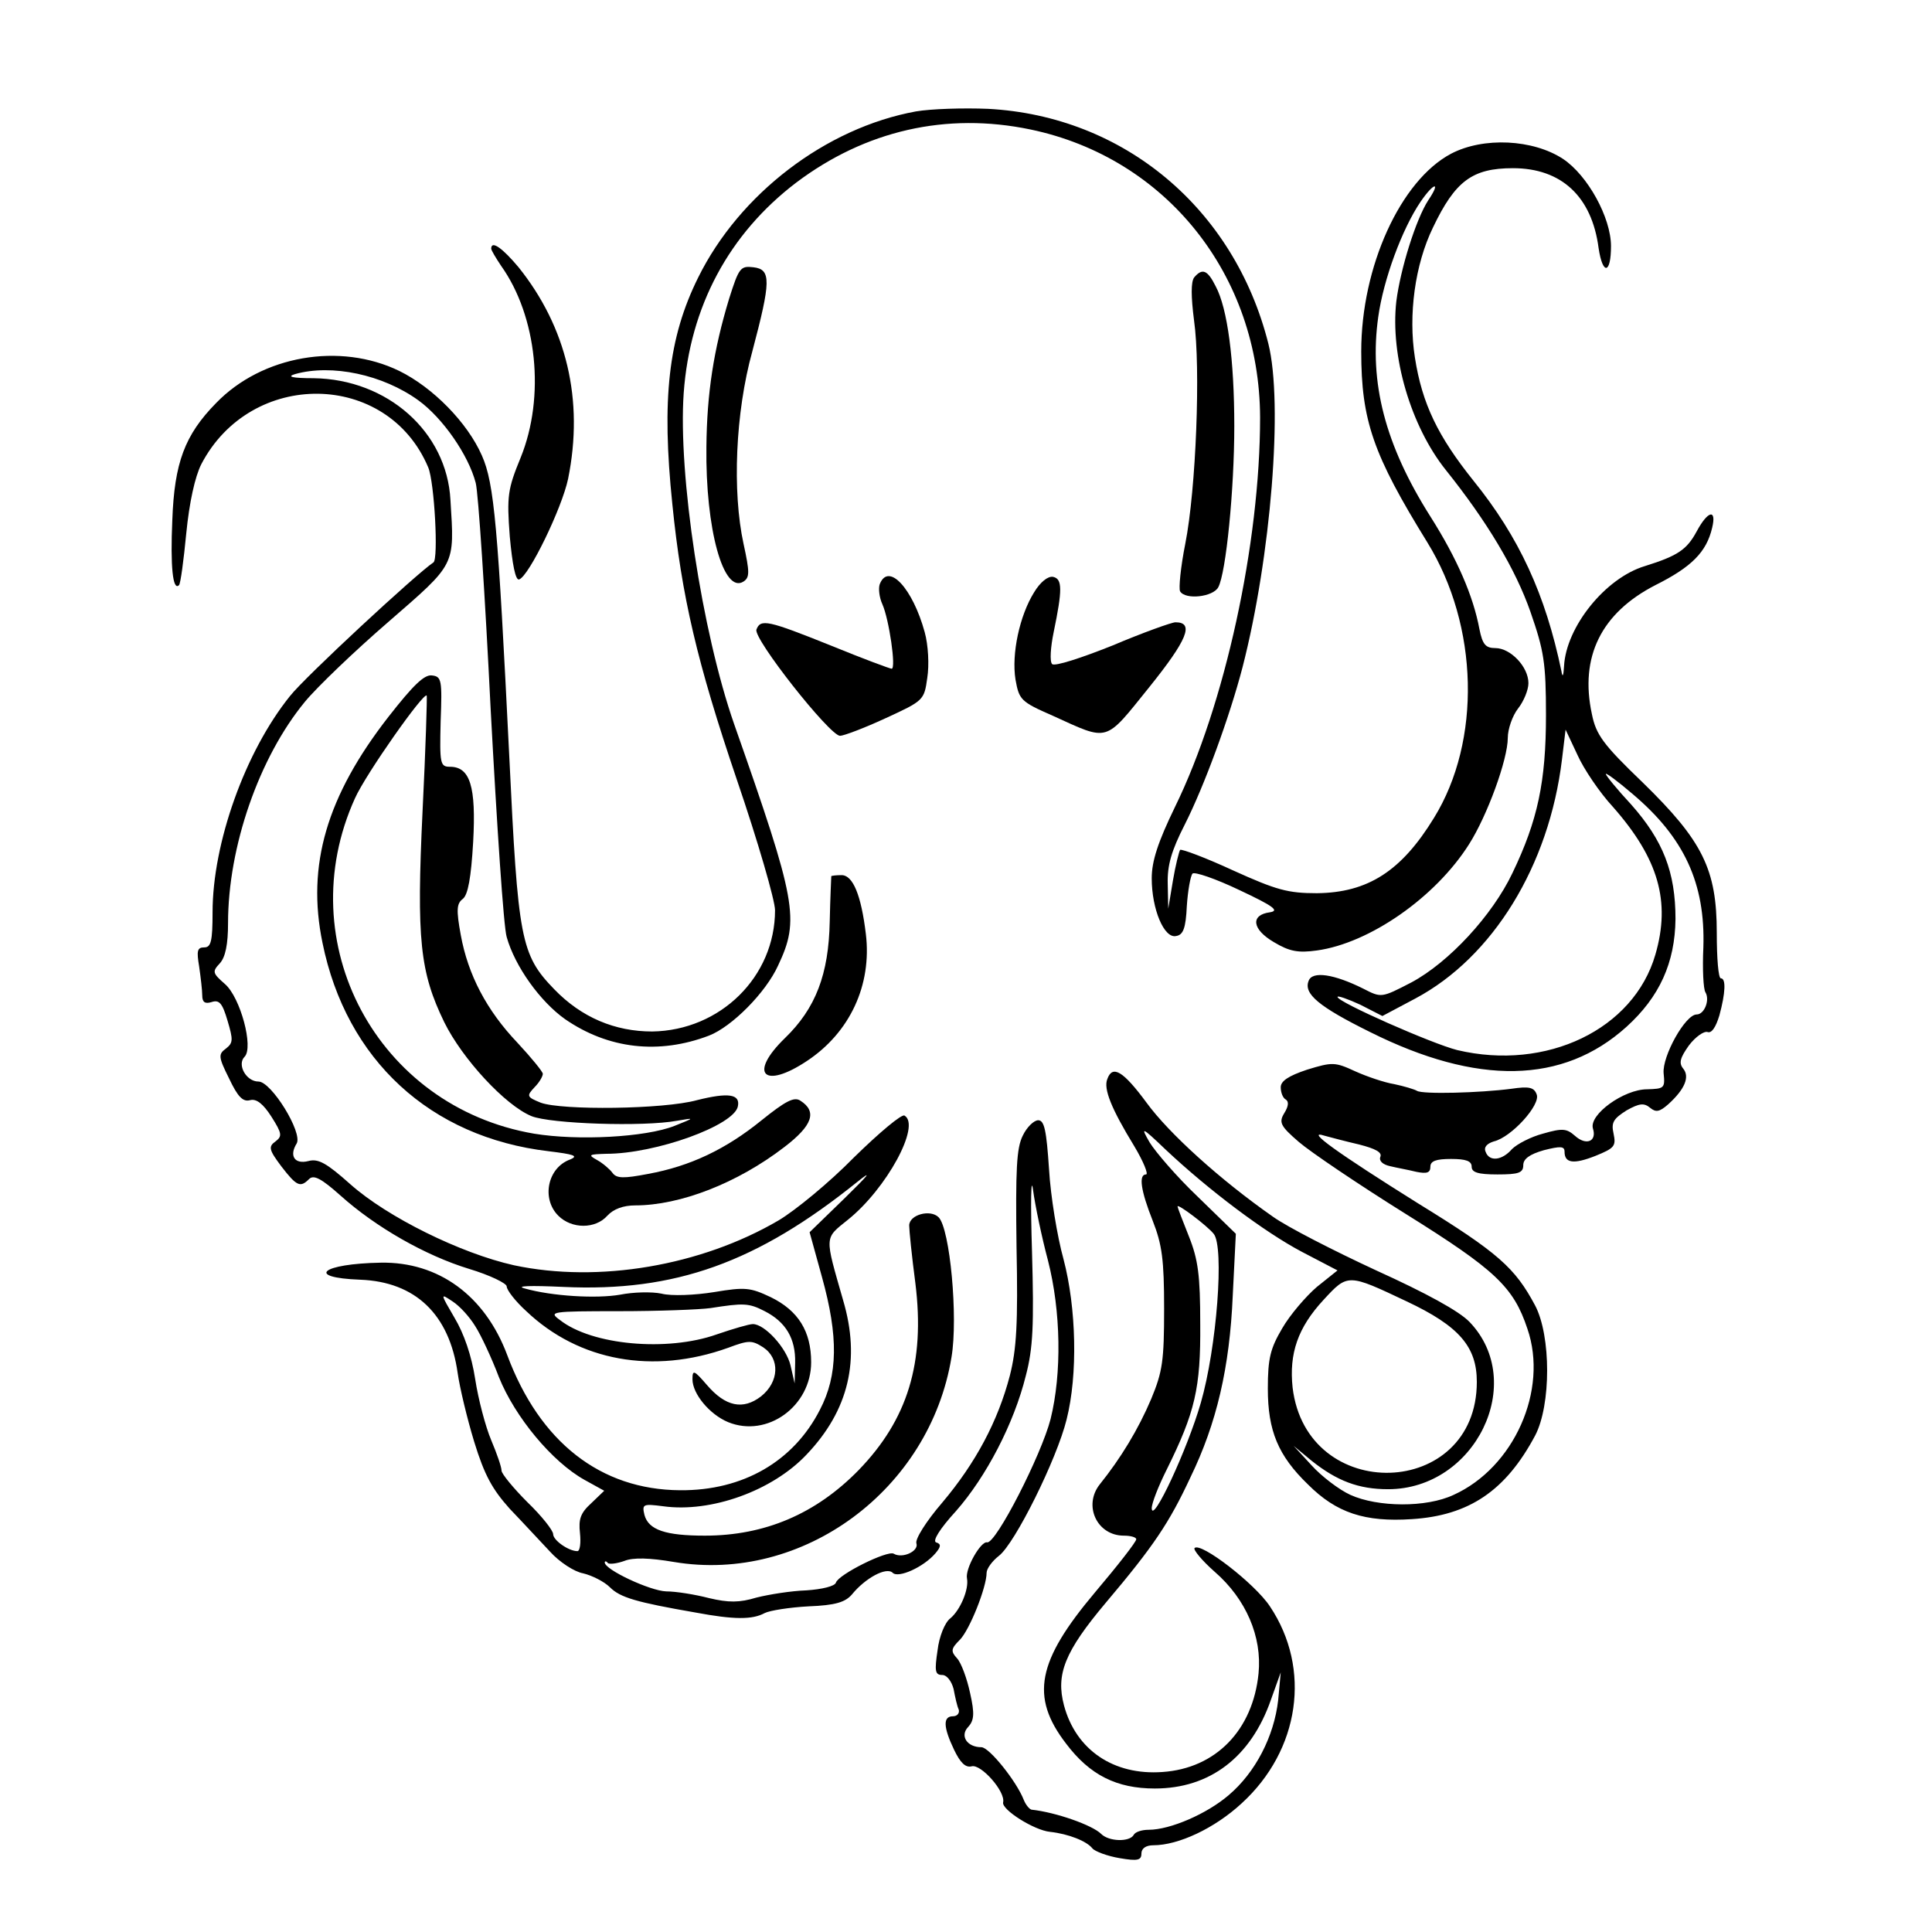 <?xml version="1.0" standalone="no"?>
<!DOCTYPE svg PUBLIC "-//W3C//DTD SVG 20010904//EN" "http://www.w3.org/TR/2001/REC-SVG-20010904/DTD/svg10.dtd">
<!-- Created using Krita: https://krita.org -->
<svg xmlns="http://www.w3.org/2000/svg" 
    xmlns:xlink="http://www.w3.org/1999/xlink"
    xmlns:krita="http://krita.org/namespaces/svg/krita"
    xmlns:sodipodi="http://sodipodi.sourceforge.net/DTD/sodipodi-0.dtd"
    viewBox="0 0 374.4 374.4">
<defs/>
<g id="group0" transform="matrix(0.1 0 0 -0.1 -137.808 451.592)" stroke="none">
  <path id="shape0" transform="translate(1710.644, 911.769)" d="M1442.36 3388.23C1267.36 3356.23 1100.36 3228.23 1020.36 3066.23C962.356 2949.23 949.356 2830.23 970.356 2627.23C988.356 2448.23 1018.36 2320.23 1095.36 2093.23C1136.36 1973.23 1169.36 1859.23 1169.36 1840.23C1169.36 1711.23 1063.36 1607.23 931.356 1605.23C859.356 1605.23 794.356 1632.23 741.356 1687.23C676.356 1754.23 671.356 1784.23 654.356 2138.23C632.356 2583.23 625.356 2667.23 601.356 2721.23C573.356 2785.23 506.356 2853.23 441.356 2885.23C326.356 2941.23 175.356 2915.23 86.356 2823.23C25.356 2761.23 5.356 2707.23 1.356 2596.23C-2.644 2506.23 2.356 2458.23 14.356 2470.23C17.356 2473.23 23.356 2518.23 28.356 2570.23C34.356 2631.23 45.356 2680.23 57.356 2704.23C153.356 2889.23 418.356 2886.23 497.356 2698.23C509.356 2669.23 517.356 2520.23 507.356 2514.23C474.356 2492.23 258.356 2292.23 229.356 2255.23C142.356 2147.23 79.356 1970.23 79.356 1836.23C79.356 1780.23 76.356 1768.23 63.356 1768.23C49.356 1768.23 48.356 1761.23 53.356 1731.23C56.356 1710.23 59.356 1685.23 59.356 1675.23C59.356 1662.23 64.356 1658.23 77.356 1662.23C92.356 1667.23 98.356 1660.23 108.356 1626.23C119.356 1589.23 119.356 1583.23 105.356 1572.23C90.356 1561.23 90.356 1556.23 111.356 1514.23C128.356 1478.23 138.356 1468.23 152.356 1472.23C164.356 1475.23 177.356 1465.23 193.356 1440.23C214.356 1407.23 214.356 1402.23 201.356 1392.23C187.356 1382.23 188.356 1376.23 212.356 1344.23C242.356 1305.23 249.356 1302.23 266.356 1319.23C275.356 1328.23 290.356 1320.23 327.356 1287.23C395.356 1226.23 491.356 1171.23 576.356 1145.23C616.356 1133.23 649.356 1117.23 649.356 1111.23C649.356 1104.23 666.356 1082.23 687.356 1063.23C789.356 966.231 933.356 940.231 1078.36 992.231C1118.36 1007.23 1124.36 1007.23 1146.36 993.231C1179.36 971.231 1177.36 926.231 1142.36 898.231C1107.36 871.231 1073.36 878.231 1037.36 920.231C1012.36 949.231 1009.36 950.231 1009.36 931.231C1009.36 903.231 1042.36 863.231 1078.36 848.231C1154.36 817.231 1239.36 879.231 1239.36 964.231C1239.36 1024.23 1214.36 1064.23 1161.36 1090.23C1121.36 1109.23 1111.36 1110.23 1051.36 1100.23C1014.36 1094.23 968.356 1092.23 949.356 1097.23C930.356 1101.23 894.356 1100.23 869.356 1095.23C823.356 1087.23 737.356 1092.23 684.356 1107.23C665.356 1112.23 694.356 1113.23 759.356 1110.23C975.356 1100.23 1134.36 1157.23 1329.36 1314.23C1359.36 1338.23 1350.36 1327.23 1305.36 1283.23L1236.36 1216.23L1260.36 1129.23C1292.36 1014.23 1291.36 939.231 1256.36 872.231C1205.36 772.231 1107.36 715.231 985.356 716.231C831.356 717.231 713.356 809.231 650.356 978.231C607.356 1093.23 517.356 1159.23 405.356 1157.23C290.356 1155.23 258.356 1128.23 365.356 1124.23C472.356 1120.23 538.356 1057.23 554.356 943.231C558.356 915.231 572.356 856.231 586.356 810.231C606.356 745.231 621.356 718.231 655.356 680.231C680.356 654.231 714.356 617.231 733.356 597.231C751.356 577.231 780.356 558.231 797.356 555.231C814.356 551.231 838.356 539.231 849.356 528.231C869.356 508.231 900.356 499.231 1015.36 479.231C1090.36 465.231 1125.36 465.231 1149.36 478.231C1159.36 483.231 1197.36 489.231 1234.36 491.231C1286.36 493.231 1305.36 499.231 1318.36 514.231C1344.36 546.231 1385.36 568.231 1397.36 556.231C1408.36 545.231 1457.36 567.231 1480.36 594.231C1491.36 607.231 1491.36 612.231 1481.36 615.231C1474.36 618.231 1488.36 641.231 1520.36 676.231C1578.36 742.231 1632.36 845.231 1655.36 938.231C1669.36 991.231 1671.36 1036.23 1667.36 1178.23C1664.36 1274.23 1665.36 1328.23 1669.36 1298.23C1673.36 1268.23 1686.36 1206.23 1698.36 1161.23C1723.36 1063.23 1725.36 943.231 1703.36 854.231C1685.36 784.231 1597.36 612.231 1580.36 615.231C1568.36 618.231 1537.36 564.231 1541.36 545.231C1545.36 524.231 1528.36 484.231 1509.36 468.231C1498.36 460.231 1487.36 432.231 1484.36 406.231C1478.36 366.231 1479.36 358.231 1493.36 358.231C1502.36 358.231 1511.36 346.231 1515.36 331.231C1518.36 315.231 1522.36 297.231 1525.36 291.231C1527.36 284.231 1522.36 278.231 1514.36 278.231C1494.36 278.231 1495.36 257.231 1516.36 213.231C1528.36 188.231 1538.36 178.231 1550.36 181.231C1568.36 186.231 1616.36 132.231 1611.36 111.231C1608.36 97.231 1671.36 57.231 1702.36 54.231C1738.36 50.231 1773.36 36.231 1784.36 22.232C1789.36 16.232 1813.36 7.231 1837.36 3.231C1872.36 -2.769 1879.36 -0.769 1879.36 12.232C1879.36 22.232 1888.36 28.232 1902.36 28.232C1951.36 28.232 2021.36 61.231 2073.36 109.231C2186.36 212.231 2209.36 370.231 2128.36 491.231C2099.36 535.231 1994.36 616.231 1982.36 604.231C1979.36 601.231 1996.36 580.231 2021.36 558.231C2082.36 505.231 2113.36 432.231 2106.36 361.231C2095.36 251.231 2023.36 177.231 1920.36 170.231C1825.36 163.231 1752.36 213.231 1729.36 299.231C1713.36 359.231 1730.36 403.231 1810.36 498.231C1903.36 608.231 1933.36 653.231 1974.36 741.231C2025.36 846.231 2050.36 954.231 2056.36 1093.23L2062.36 1213.23L1988.36 1285.23C1947.36 1324.23 1906.36 1372.23 1895.36 1390.23C1877.36 1421.23 1879.36 1421.23 1925.36 1377.23C2010.36 1297.23 2118.36 1216.23 2190.36 1178.23L2259.36 1142.23L2219.36 1110.23C2198.36 1092.23 2167.36 1056.23 2152.36 1030.23C2129.36 991.231 2124.36 972.231 2124.36 913.231C2124.36 831.231 2144.36 783.231 2202.36 727.231C2257.36 672.231 2312.36 654.231 2403.36 660.231C2514.36 667.231 2585.36 715.231 2642.36 822.231C2673.36 881.231 2673.36 1015.23 2642.36 1074.23C2603.36 1147.23 2571.36 1176.23 2415.36 1272.23C2260.36 1369.23 2194.36 1416.23 2234.36 1403.23C2245.36 1400.23 2275.36 1392.23 2301.36 1386.23C2332.36 1378.23 2346.36 1371.23 2342.36 1362.23C2339.36 1354.23 2347.36 1347.23 2361.36 1344.23C2373.36 1341.23 2396.36 1337.23 2412.36 1333.23C2432.36 1329.23 2439.36 1331.23 2439.36 1343.23C2439.36 1354.23 2450.36 1358.23 2479.36 1358.23C2508.36 1358.23 2519.36 1354.23 2519.36 1343.23C2519.36 1332.23 2531.36 1328.23 2569.36 1328.23C2610.36 1328.23 2619.36 1331.23 2619.36 1346.23C2619.36 1358.23 2631.36 1367.23 2659.36 1375.23C2691.36 1383.23 2699.36 1383.23 2699.36 1372.23C2699.36 1350.23 2716.36 1347.23 2759.36 1364.23C2796.36 1379.23 2799.36 1383.23 2794.36 1407.23C2789.36 1429.23 2794.36 1436.23 2819.36 1452.23C2844.36 1466.23 2853.36 1467.23 2865.36 1457.23C2876.36 1448.23 2883.36 1449.23 2900.36 1464.23C2932.36 1493.23 2942.36 1517.23 2929.36 1533.23C2920.36 1544.23 2923.36 1554.23 2940.36 1578.23C2953.36 1595.23 2969.36 1606.23 2976.36 1604.23C2984.36 1601.23 2992.36 1613.23 2999.36 1636.23C3011.36 1680.23 3012.36 1708.23 3002.36 1708.23C2997.36 1708.23 2994.36 1747.23 2994.36 1796.23C2994.36 1919.23 2967.36 1974.23 2850.36 2088.23C2774.36 2161.23 2760.36 2180.23 2752.36 2220.23C2728.36 2331.23 2770.36 2416.23 2875.36 2470.23C2945.36 2505.23 2974.36 2534.23 2985.36 2581.23C2994.36 2618.23 2977.36 2615.23 2955.36 2574.23C2936.36 2539.23 2919.36 2527.23 2855.36 2507.23C2778.36 2484.23 2702.36 2389.23 2698.36 2313.23C2697.36 2294.23 2695.36 2290.23 2693.36 2303.23C2662.36 2452.23 2611.36 2563.23 2522.36 2673.23C2454.36 2758.23 2423.36 2821.23 2409.36 2911.23C2396.36 2994.23 2409.36 3091.23 2444.36 3163.23C2487.36 3253.23 2520.36 3278.23 2599.36 3278.23C2693.36 3278.23 2752.36 3223.23 2765.36 3123.23C2773.36 3070.23 2789.36 3073.23 2789.36 3127.23C2789.36 3182.23 2744.36 3264.23 2696.36 3296.23C2638.36 3334.23 2542.36 3339.23 2479.36 3306.23C2381.36 3254.23 2305.36 3087.23 2305.36 2923.23C2305.36 2789.23 2328.36 2723.23 2433.36 2553.23C2533.36 2391.23 2538.36 2168.23 2446.36 2019.23C2383.36 1916.23 2318.36 1874.23 2219.36 1873.23C2163.36 1873.23 2141.36 1879.23 2057.36 1917.23C2003.36 1942.23 1957.36 1959.23 1954.36 1957.23C1952.36 1954.23 1945.36 1927.23 1940.36 1897.23L1931.36 1843.23L1930.36 1891.23C1929.36 1927.23 1937.36 1955.23 1963.36 2006.23C2001.36 2081.23 2050.36 2215.23 2075.36 2311.23C2130.36 2525.23 2154.36 2822.23 2125.36 2938.23C2059.36 3200.23 1845.36 3379.23 1582.36 3393.23C1534.36 3395.23 1471.36 3393.23 1442.36 3388.23ZM1664.36 3353.23C1927.36 3298.23 2108.36 3071.23 2109.36 2795.23C2109.36 2551.23 2041.36 2238.23 1944.36 2040.23C1911.36 1972.23 1899.36 1935.23 1899.36 1902.23C1899.36 1842.23 1923.36 1785.23 1946.36 1790.23C1960.36 1792.23 1965.36 1805.23 1967.36 1848.23C1969.36 1878.23 1974.36 1906.23 1978.36 1911.23C1982.36 1915.23 2023.36 1901.23 2069.36 1879.23C2135.36 1848.23 2147.36 1839.23 2128.36 1836.23C2090.36 1831.23 2093.36 1803.23 2136.36 1778.23C2166.36 1760.23 2183.36 1757.23 2219.36 1762.23C2321.36 1776.23 2449.36 1865.23 2514.36 1968.23C2549.36 2023.23 2589.36 2132.23 2589.36 2174.23C2589.36 2191.23 2598.36 2217.23 2609.36 2231.23C2620.36 2245.23 2629.36 2267.23 2629.36 2280.23C2629.36 2312.23 2594.36 2348.23 2565.36 2348.23C2546.36 2348.23 2540.36 2355.23 2534.36 2385.23C2522.36 2449.23 2491.36 2521.23 2439.36 2603.23C2351.36 2742.23 2320.36 2863.23 2338.36 2990.23C2348.36 3062.23 2384.36 3160.23 2420.36 3213.23C2446.36 3251.23 2460.36 3253.23 2435.36 3216.23C2411.36 3179.23 2381.36 3083.23 2373.36 3020.23C2361.36 2914.23 2401.36 2778.23 2469.36 2693.23C2549.36 2593.23 2604.36 2501.23 2633.36 2418.23C2659.36 2343.23 2663.36 2320.23 2663.36 2218.23C2663.36 2089.23 2647.36 2014.23 2598.36 1912.23C2559.36 1830.23 2475.36 1739.23 2402.36 1700.23C2344.36 1670.23 2344.36 1670.23 2309.36 1688.23C2253.36 1716.23 2210.36 1723.23 2203.36 1703.23C2193.36 1678.23 2223.36 1653.23 2322.36 1604.23C2530.36 1500.23 2696.36 1503.23 2819.36 1614.23C2883.36 1672.23 2913.36 1738.23 2914.36 1823.23C2914.36 1914.23 2890.36 1975.23 2828.36 2045.23C2801.36 2074.23 2779.36 2101.23 2779.36 2104.23C2779.36 2107.23 2802.36 2090.23 2830.36 2066.23C2931.36 1981.23 2972.36 1892.23 2968.36 1768.23C2966.36 1726.23 2968.36 1687.23 2972.36 1681.23C2981.36 1666.23 2970.36 1638.23 2955.36 1638.23C2933.36 1638.23 2888.36 1557.23 2891.36 1524.23C2894.36 1495.23 2892.36 1494.23 2859.36 1493.23C2814.36 1493.23 2746.36 1444.23 2754.36 1417.23C2762.36 1392.23 2741.36 1383.23 2719.36 1403.23C2703.36 1417.23 2695.36 1418.23 2657.36 1407.23C2634.36 1401.23 2607.36 1387.23 2597.36 1377.23C2578.36 1355.23 2553.36 1352.23 2546.36 1372.23C2542.36 1381.23 2549.36 1388.23 2562.36 1392.23C2596.36 1400.23 2653.36 1463.23 2645.36 1483.23C2640.36 1497.23 2630.36 1499.23 2596.36 1494.23C2535.36 1486.23 2424.36 1483.23 2413.36 1490.23C2408.36 1493.23 2388.36 1499.23 2369.36 1503.23C2350.36 1506.23 2315.36 1518.23 2293.36 1528.23C2254.36 1546.23 2249.36 1546.23 2200.36 1531.23C2164.36 1519.23 2149.36 1509.23 2149.36 1497.23C2149.36 1487.23 2153.36 1476.23 2159.36 1473.23C2165.36 1469.23 2164.36 1460.23 2156.36 1447.23C2145.36 1429.23 2148.36 1422.23 2184.36 1391.23C2206.36 1372.23 2299.36 1309.23 2392.36 1251.23C2565.36 1143.23 2600.36 1110.23 2627.36 1029.23C2668.36 910.231 2601.36 760.231 2484.36 707.231C2431.36 682.231 2337.36 683.231 2284.36 707.231C2262.36 717.231 2228.36 743.231 2209.36 764.231L2174.36 802.231L2209.36 773.231C2258.36 734.231 2300.36 718.231 2357.36 718.231C2526.36 718.231 2627.36 925.231 2515.36 1042.23C2495.36 1063.23 2431.36 1098.23 2334.36 1142.23C2252.36 1180.23 2162.36 1226.23 2134.36 1246.23C2031.36 1318.23 1932.36 1408.23 1889.36 1467.23C1844.36 1528.23 1823.36 1541.23 1813.36 1513.23C1805.36 1494.23 1821.36 1455.23 1865.36 1383.23C1883.36 1353.23 1893.36 1328.23 1888.36 1328.23C1873.36 1328.23 1878.36 1296.23 1901.36 1238.23C1919.36 1192.23 1923.36 1163.23 1923.36 1068.23C1923.36 967.231 1920.36 946.231 1898.36 893.231C1873.36 834.231 1839.36 778.231 1798.36 727.231C1766.36 686.231 1793.36 628.231 1845.36 628.231C1858.36 628.231 1869.36 625.231 1869.36 621.231C1869.36 616.231 1833.36 570.231 1789.36 518.231C1677.36 385.231 1663.36 316.231 1733.36 225.231C1779.36 164.231 1831.36 138.231 1905.36 138.231C2011.36 138.231 2091.36 198.231 2130.36 310.231L2149.36 363.231L2144.36 309.231C2136.36 239.231 2100.36 169.231 2048.36 125.231C2006.36 89.231 1935.36 58.231 1893.36 58.231C1880.36 58.231 1867.36 54.231 1864.36 48.231C1856.36 34.231 1816.36 35.231 1801.36 50.231C1784.36 67.231 1713.36 92.231 1666.36 97.231C1662.36 98.231 1655.36 106.231 1651.36 116.231C1637.36 152.231 1584.36 218.231 1569.36 218.231C1541.36 218.231 1527.36 240.231 1543.36 257.231C1555.36 270.231 1556.36 283.231 1547.36 323.231C1541.36 351.231 1530.36 381.231 1522.36 390.231C1509.36 404.231 1510.36 409.231 1527.36 426.231C1546.36 445.231 1579.36 528.231 1579.36 556.231C1579.36 564.231 1590.36 579.231 1603.36 589.231C1634.36 613.231 1715.36 776.231 1734.36 853.231C1756.36 940.231 1753.36 1069.23 1728.36 1164.23C1716.36 1207.23 1703.36 1286.23 1700.36 1338.23C1695.36 1413.23 1691.36 1433.23 1679.36 1433.23C1671.36 1433.23 1657.36 1420.23 1649.36 1403.23C1637.36 1379.23 1635.36 1338.23 1637.36 1187.23C1640.36 1039.23 1637.36 989.231 1624.36 938.231C1601.36 850.231 1558.36 769.231 1493.36 692.231C1462.36 656.231 1440.36 621.231 1443.36 613.231C1448.36 598.231 1416.36 583.231 1399.36 593.231C1387.36 600.231 1292.36 553.231 1287.36 537.231C1285.36 530.231 1260.36 524.231 1230.36 522.231C1200.36 521.231 1157.36 514.231 1133.36 508.231C1100.36 498.231 1079.36 498.231 1041.36 507.231C1014.36 514.231 977.356 520.231 958.356 520.231C927.356 521.231 839.356 562.231 839.356 576.231C839.356 579.231 842.356 579.231 845.356 575.231C848.356 572.231 863.356 574.231 877.356 579.231C894.356 586.231 926.356 585.231 973.356 577.231C1223.36 535.231 1469.36 717.231 1511.36 974.231C1524.36 1051.23 1508.36 1223.23 1486.36 1245.23C1470.36 1261.23 1429.36 1250.23 1429.36 1229.23C1429.36 1220.23 1434.36 1170.23 1441.36 1117.23C1460.36 963.231 1426.36 853.231 1331.36 755.231C1248.36 670.231 1149.36 628.231 1033.36 628.231C957.356 628.231 924.356 639.231 916.356 668.231C911.356 689.231 913.356 690.231 952.356 685.231C1045.36 672.231 1164.36 715.231 1230.36 785.231C1312.36 871.231 1335.36 969.231 1301.36 1084.23C1265.36 1210.23 1264.36 1203.23 1310.36 1240.23C1385.36 1300.23 1452.36 1423.23 1420.36 1442.23C1415.36 1446.23 1371.36 1409.23 1322.36 1361.23C1274.36 1312.23 1208.36 1258.23 1176.36 1239.23C1026.36 1151.23 827.356 1117.23 663.356 1152.23C560.356 1175.23 418.356 1245.23 346.356 1309.23C300.356 1350.23 284.356 1359.23 265.356 1354.23C238.356 1347.23 227.356 1364.23 242.356 1388.23C254.356 1409.23 193.356 1508.23 168.356 1508.23C144.356 1508.23 126.356 1541.23 141.356 1556.23C159.356 1574.23 133.356 1671.23 103.356 1697.23C79.356 1718.23 78.356 1721.23 93.356 1737.23C104.356 1749.23 109.356 1774.23 109.356 1815.23C109.356 1963.23 169.356 2136.23 258.356 2244.23C281.356 2272.23 354.356 2342.23 420.356 2399.23C551.356 2513.23 548.356 2506.23 540.356 2635.23C533.356 2767.23 418.356 2869.23 275.356 2871.23C233.356 2871.23 222.356 2874.23 239.356 2879.23C310.356 2899.23 409.356 2878.23 478.356 2828.23C525.356 2794.23 575.356 2722.23 589.356 2668.23C594.356 2649.23 607.356 2451.23 618.356 2228.23C630.356 2005.23 643.356 1807.23 649.356 1788.23C665.356 1731.23 714.356 1663.23 762.356 1629.23C846.356 1571.23 944.356 1560.23 1041.36 1597.23C1085.36 1614.23 1151.36 1680.23 1175.36 1733.23C1217.36 1822.23 1211.36 1856.23 1090.36 2200.23C1027.36 2380.23 981.356 2685.23 992.356 2842.23C1004.36 3010.23 1080.36 3151.23 1210.36 3250.23C1344.36 3351.23 1501.36 3387.23 1664.36 3353.23ZM2793.36 2040.23C2881.36 1940.23 2905.36 1857.23 2875.36 1754.23C2833.36 1609.23 2664.36 1528.23 2491.36 1569.23C2443.36 1581.23 2259.36 1662.23 2259.36 1672.23C2259.36 1675.23 2279.36 1668.23 2303.36 1657.23L2346.36 1635.23L2410.36 1669.23C2560.36 1749.23 2669.36 1926.23 2694.36 2132.23L2701.36 2190.23L2724.36 2141.23C2736.36 2114.23 2767.36 2068.23 2793.36 2040.23ZM2019.36 1213.23C2040.36 1188.23 2025.36 992.231 1994.36 885.231C1968.36 795.231 1900.36 649.231 1899.36 681.231C1899.36 691.231 1912.36 724.231 1928.36 756.231C1983.36 867.231 1994.36 914.231 1993.36 1038.23C1993.36 1132.23 1989.36 1163.23 1971.36 1208.23C1959.36 1238.23 1949.36 1264.23 1949.36 1266.23C1949.36 1272.23 2006.36 1229.23 2019.36 1213.23ZM2393.36 1082.23C2495.36 1034.23 2529.36 994.231 2529.36 926.231C2529.36 698.231 2199.36 688.231 2172.36 915.231C2165.36 981.231 2182.36 1031.23 2232.36 1085.23C2279.36 1136.23 2279.36 1136.23 2393.36 1082.23ZM588.356 1034.23C599.356 1017.23 620.356 972.231 634.356 935.231C665.356 858.231 737.356 771.231 800.356 736.231L838.356 715.231L813.356 691.231C792.356 672.231 788.356 660.231 791.356 633.231C793.356 614.231 791.356 598.231 786.356 598.231C769.356 598.231 739.356 619.231 739.356 631.231C739.356 638.231 717.356 666.231 689.356 693.231C662.356 720.231 639.356 748.231 639.356 754.231C639.356 761.231 630.356 787.231 619.356 813.231C608.356 839.231 594.356 892.231 588.356 931.231C581.356 977.231 566.356 1020.23 548.356 1050.23C520.356 1098.23 520.356 1098.23 544.356 1082.23C558.356 1073.23 577.356 1052.23 588.356 1034.23ZM1149.36 1063.23C1190.36 1042.23 1209.36 1010.23 1208.36 963.231L1207.36 923.231L1199.36 958.231C1191.36 992.231 1149.36 1038.23 1126.36 1038.23C1119.36 1038.23 1088.36 1029.23 1056.36 1018.23C960.356 984.231 814.356 997.231 752.356 1046.23C730.356 1062.23 734.356 1063.23 867.356 1063.23C942.356 1063.23 1022.36 1066.23 1044.36 1069.23C1108.36 1079.23 1118.36 1079.23 1149.36 1063.23Z" sodipodi:nodetypes="cccccccccccccccccccccccccccccccccccccccccccccccccccccccccccccccccccccccccccccccccccccccccccccccccccccccccccccccccccccccccccccccccccccccccccccccccccccccccccccccccccccccccccccccccccccccccccccccccccccccccccccccccccccccccccccccccccccccccccccccccccccccccccccccccccccccccccccccccccccccccccccccccccccccccccccccccccccccccccccccccccccccccccccccccccccccccccccccccccccccccccccccccccc"/>
  <path id="shape1" transform="translate(2746.918, 3385.846)" d="M44.082 551.154C14.082 452.154 1.082 368.154 0.082 264.154C-1.918 105.154 33.082 -21.846 72.082 3.154C84.082 11.154 84.082 21.154 72.082 76.154C50.082 177.154 56.082 330.154 89.082 449.154C125.082 585.154 126.082 608.154 91.082 612.154C66.082 615.154 63.082 611.154 44.082 551.154Z" sodipodi:nodetypes="ccccccc"/>
  <path id="shape2" transform="translate(3664.015, 3359.998)" d="M27.985 618.002C21.985 609.002 21.985 582.002 27.985 535.002C40.985 444.002 31.985 208.002 10.985 102.002C1.985 57.002 -2.015 15.002 0.985 10.002C10.985 -6.998 64.985 -0.998 74.985 18.002C89.985 46.002 105.985 207.002 105.985 330.002C105.985 458.002 92.985 558.002 69.985 601.002C53.985 633.002 43.985 637.002 27.985 618.002Z" sodipodi:nodetypes="cccccccc"/>
  <path id="shape3" transform="translate(2843.761, 3090)" d="M239.239 294C236.239 286 238.239 268 244.239 255C257.239 226 271.239 130 262.239 130C259.239 130 205.239 150 144.239 175C22.239 224 8.239 227 0.239 206C-6.761 189 142.239 0 162.239 0C169.239 0 209.239 15 250.239 34C324.239 68 325.239 69 331.239 112C335.239 137 333.239 176 326.239 201C303.239 285 256.239 337 239.239 294Z" sodipodi:nodetypes="cccccccccc"/>
  <path id="shape4" transform="translate(3343.941, 3095.608)" d="M38.059 272.392C10.059 227.392 -5.941 153.392 2.059 103.392C9.059 64.392 12.059 60.392 74.059 33.392C184.059 -16.608 174.059 -19.608 261.059 88.392C335.059 180.392 349.059 214.392 312.059 214.392C305.059 214.392 249.059 194.392 190.059 169.392C130.059 145.392 78.059 128.392 73.059 133.392C68.059 138.392 70.059 166.392 76.059 195.392C93.059 277.392 93.059 298.392 75.059 302.392C65.059 304.392 50.059 292.392 38.059 272.392Z" sodipodi:nodetypes="cccccccccc"/>
  <path id="shape5" transform="translate(1992.82, 2140.5)" d="M138.18 986.5C18.18 832.5 -20.82 698.5 10.18 548.5C56.18 321.5 219.18 171.5 448.18 144.5C497.18 138.5 507.18 135.5 490.18 128.5C446.18 112.5 434.18 52.5 467.18 19.5C493.18 -6.5 539.18 -6.5 562.18 19.5C574.18 32.5 593.18 39.5 616.18 39.5C703.18 39.5 814.18 82.5 905.18 152.5C960.18 194.5 969.18 221.5 936.18 242.5C924.18 250.5 907.18 241.5 861.18 204.5C792.18 148.5 723.18 115.5 641.18 100.5C594.18 91.5 580.18 91.5 572.18 102.5C567.18 109.5 553.18 121.5 542.18 127.5C524.18 137.5 526.18 138.5 560.18 139.5C656.18 139.5 808.18 194.5 815.18 231.5C820.18 255.5 796.18 258.5 736.18 243.5C671.18 225.5 474.18 223.5 433.18 238.5C406.18 249.5 405.18 251.5 421.18 268.5C430.18 277.5 437.18 289.5 437.18 294.5C437.18 298.5 415.18 325.5 388.18 354.5C328.18 417.5 292.18 486.5 278.18 563.5C269.18 612.5 270.18 624.5 282.18 633.5C292.18 641.5 298.18 674.5 302.18 743.5C308.18 851.5 296.18 889.5 257.18 889.5C238.18 889.5 237.18 895.5 239.18 977.5C242.18 1057.5 241.18 1064.5 222.18 1066.5C207.18 1068.5 185.18 1046.5 138.18 986.5ZM204.18 804.5C192.18 553.5 199.18 491.5 246.18 394.5C281.18 323.5 364.18 233.5 415.18 212.5C452.18 197.5 632.18 191.5 697.18 203.5C732.18 209.5 732.18 209.5 692.18 193.5C636.18 171.5 505.18 164.5 420.18 178.5C116.18 230.5 -53.82 548.5 73.18 828.5C94.18 875.5 206.18 1034.5 212.18 1027.5C213.18 1025.5 210.18 925.5 204.18 804.5Z" sodipodi:nodetypes="cccccccccccccccccccccccccccccccccccc"/>
  <path id="shape6" transform="translate(2859.225, 2431.059)" d="M129.775 386.941C129.775 384.941 127.775 345.941 126.775 298.941C124.775 196.941 99.775 130.941 39.775 72.942C-31.225 3.941 -1.225 -27.058 82.775 28.942C165.775 83.942 208.775 175.941 196.775 274.941C187.775 349.941 171.775 388.941 149.775 388.941C139.775 388.941 130.775 387.941 129.775 386.941Z" sodipodi:nodetypes="ccccccc"/>
  <path id="shape7" transform="translate(2330, 3392.909)" d="M0 641.091C0 638.091 9 623.091 19 608.091C89 510.091 105 354.091 57 236.091C32 175.091 30 162.091 36 83.091C41 29.091 47 -1.909 54 0.091C73 6.091 137 138.091 149 195.091C180 348.091 146 489.091 53 605.091C22 642.091 0 658.091 0 641.091Z" sodipodi:nodetypes="cccccccc"/>
 </g>
</svg>
